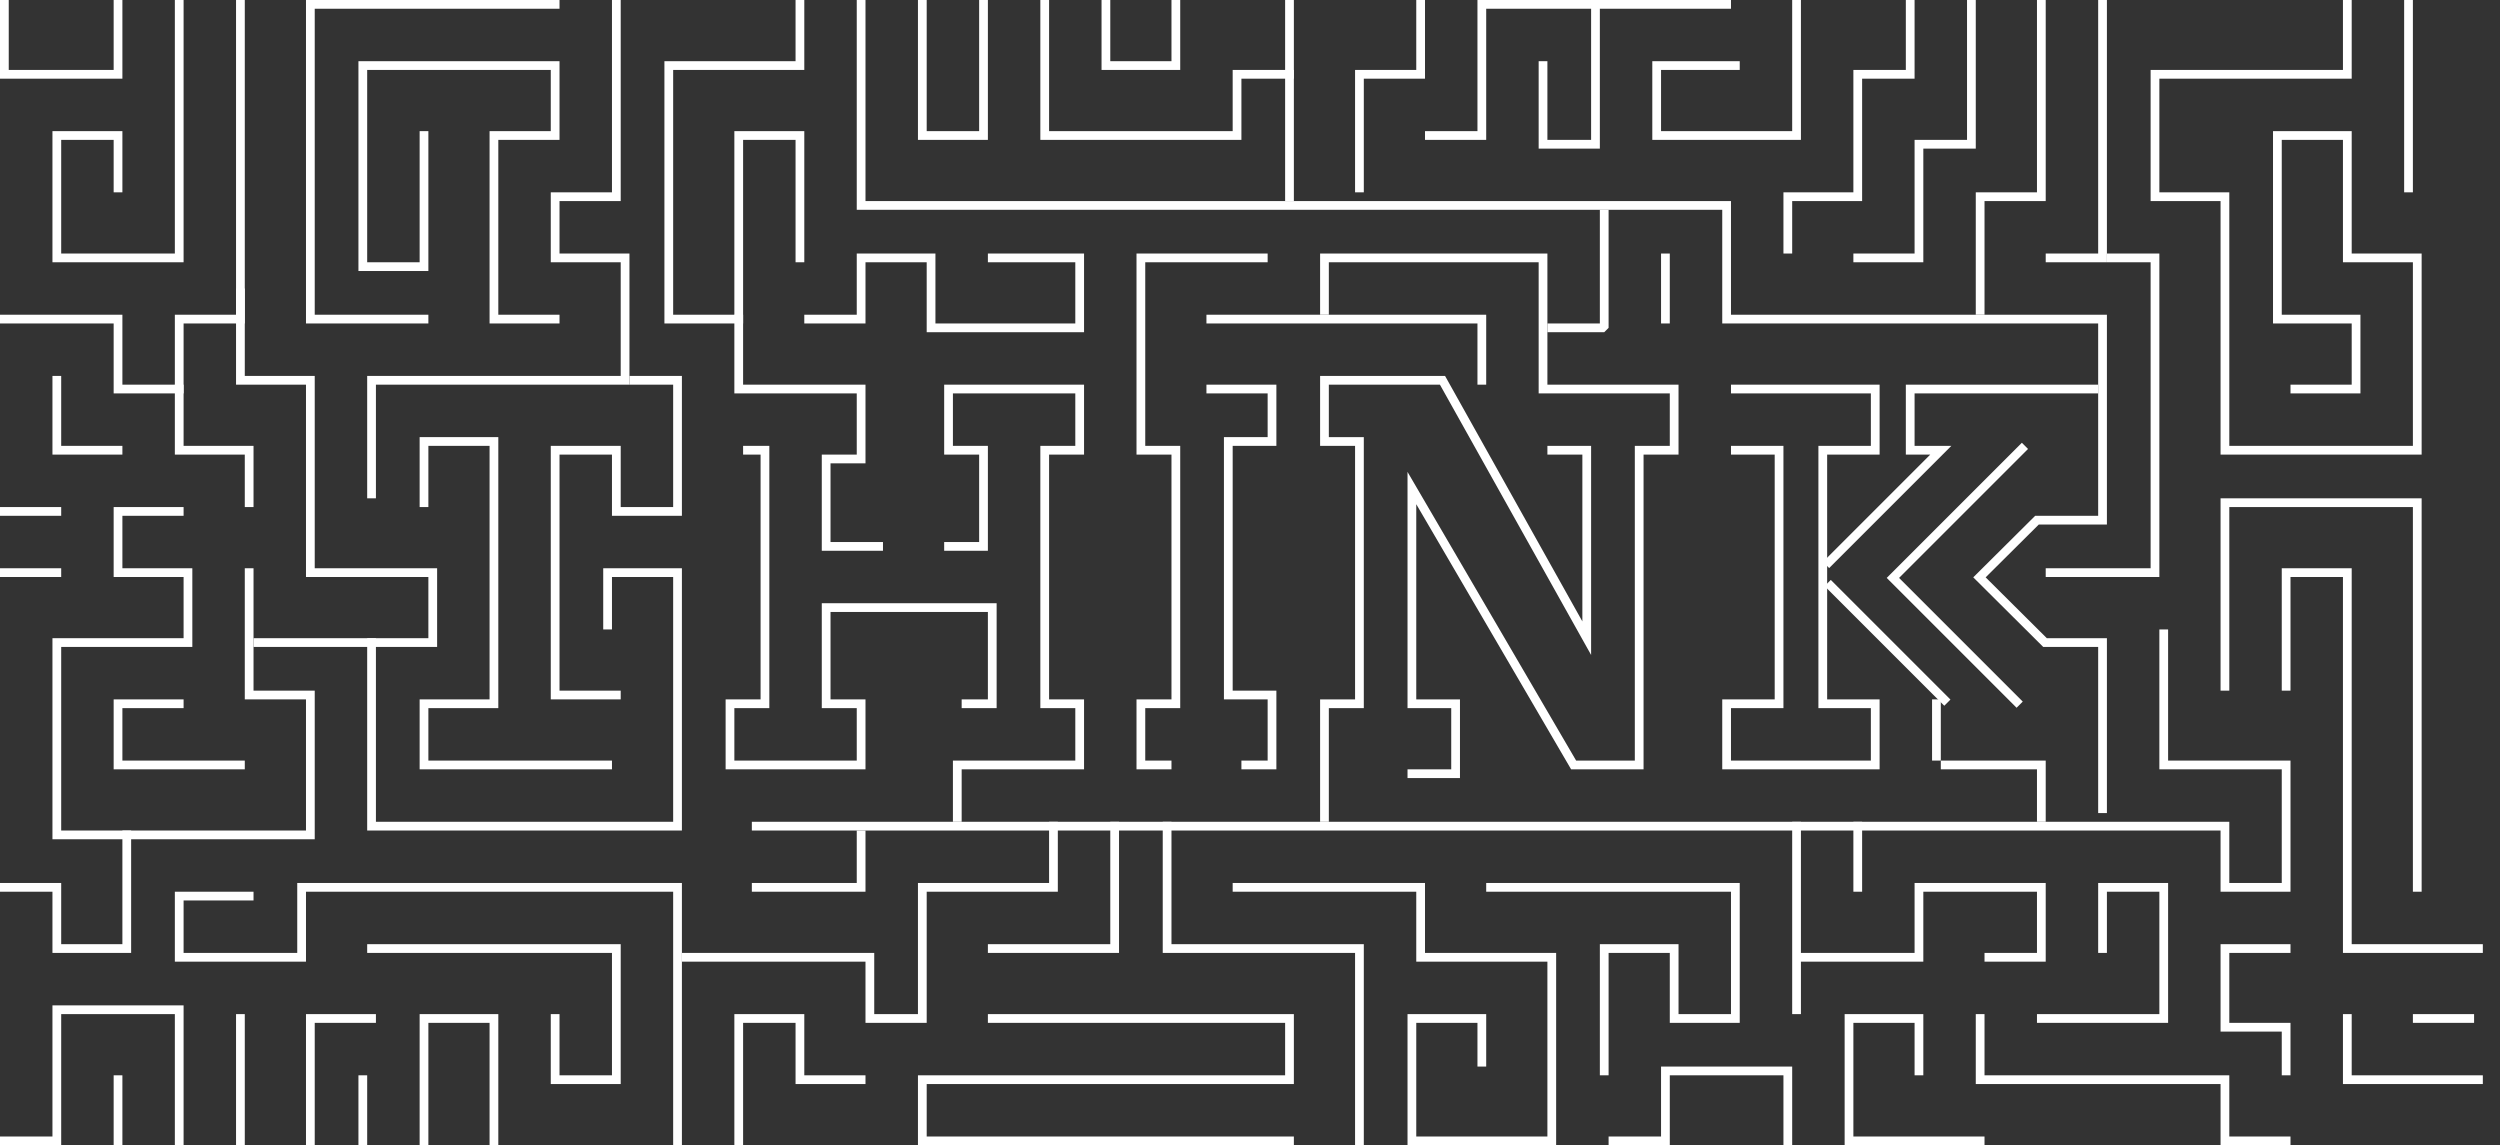 <?xml version="1.0" encoding="utf-8"?>
<!-- Generator: Adobe Illustrator 16.0.0, SVG Export Plug-In . SVG Version: 6.00 Build 0)  -->
<!DOCTYPE svg PUBLIC "-//W3C//DTD SVG 1.1//EN" "http://www.w3.org/Graphics/SVG/1.1/DTD/svg11.dtd">
<svg version="1.1" id="Layer_3" xmlns="http://www.w3.org/2000/svg" xmlns:xlink="http://www.w3.org/1999/xlink" x="0px" y="0px"
	 width="285.964px" height="130.983px" viewBox="0 0 285.964 130.983" enable-background="new 0 0 285.964 130.983"
	 xml:space="preserve">
<rect x="0" y="0" width="285.964" height="130.983" fill="#333333" stroke="none"/>
<polyline fill="none" stroke="#FFFFFF" stroke-miterlimit="10" points="13.5,0 13.5,8.5 0.5,8.5 0.5,0 "/>
<polyline fill="none" stroke="#FFFFFF" stroke-miterlimit="10" points="20.5,0 20.5,29.5 6.5,29.5 6.5,15.5 13.5,15.5 13.5,21 
	13.5,22 "/>
<polyline fill="none" stroke="#FFFFFF" stroke-miterlimit="10" points="-0.5,15 -0.5,36.5 13.5,36.5 13.5,44.5 20.5,44.5 20.5,36.5 
	27.5,36.5 27.5,0 "/>
<polyline fill="none" stroke="#FFFFFF" stroke-miterlimit="10" points="64,0.5 35.5,0.5 35.5,36.5 49,36.5 "/>
<polyline fill="none" stroke="#FFFFFF" stroke-miterlimit="10" points="48.5,15 48.5,30.5 41.5,30.5 41.5,7.5 63.5,7.5 63.5,15.5 
	56.5,15.5 56.5,36.5 64,36.5 "/>
<polyline fill="none" stroke="#FFFFFF" stroke-miterlimit="10" points="70.5,0 70.5,22.5 63.5,22.5 63.5,29.5 71.5,29.5 71.5,43.5 
	42.5,43.5 42.5,57 "/>
<polyline fill="none" stroke="#FFFFFF" stroke-miterlimit="10" points="72,43.5 77.5,43.5 77.5,58.5 70.5,58.5 70.5,51.5 63.5,51.5 
	63.5,79.5 71,79.5 "/>
<polyline fill="none" stroke="#FFFFFF" stroke-miterlimit="10" points="48.5,58 48.5,50.5 56.5,50.5 56.5,80.5 48.5,80.5 48.5,87.5 
	70,87.5 "/>
<polyline fill="none" stroke="#FFFFFF" stroke-miterlimit="10" points="69.5,72 69.5,65.5 77.5,65.5 77.5,94.5 42.5,94.5 42.5,73.5 
	49.5,73.5 49.5,65.5 35.5,65.5 35.5,43.5 29,43.5 27.5,43.5 27.5,33 "/>
<polyline fill="none" stroke="#FFFFFF" stroke-miterlimit="10" points="20.5,44 20.5,51.5 28.5,51.5 28.5,57 28.5,58 "/>
<polyline fill="none" stroke="#FFFFFF" stroke-miterlimit="10" points="6.5,43 6.5,51.5 14,51.5 "/>
<polyline fill="none" stroke="#FFFFFF" stroke-miterlimit="10" points="-0.5,43 -0.5,58.5 7,58.5 "/>
<polyline fill="none" stroke="#FFFFFF" stroke-miterlimit="10" points="21,58.5 13.5,58.5 13.5,65.5 21.5,65.5 21.5,73.5 6.5,73.5 
	6.5,95.5 35.5,95.5 35.5,79.5 28.5,79.5 28.5,65 "/>
<polyline fill="none" stroke="#FFFFFF" stroke-miterlimit="10" points="21,80.5 13.5,80.5 13.5,87.5 28,87.5 "/>
<polyline fill="none" stroke="#FFFFFF" stroke-miterlimit="10" points="7,65.5 -0.5,65.5 -0.5,80 "/>
<polyline fill="none" stroke="#FFFFFF" stroke-miterlimit="10" points="-0.5,87 -0.5,101.5 6.5,101.5 6.5,108.5 14.5,108.5 14.5,95 
	"/>
<polyline fill="none" stroke="#FFFFFF" stroke-miterlimit="10" points="-0.5,109 -0.5,122 -0.5,123 "/>
<polyline fill="none" stroke="#FFFFFF" stroke-miterlimit="10" points="0,130.5 6.5,130.5 6.5,115.5 20.5,115.5 20.5,130 20.5,131 
	"/>
<line fill="none" stroke="#FFFFFF" stroke-miterlimit="10" x1="13.5" y1="123" x2="13.5" y2="131"/>
<line fill="none" stroke="#FFFFFF" stroke-miterlimit="10" x1="43" y1="73.5" x2="29" y2="73.5"/>
<polyline fill="none" stroke="#FFFFFF" stroke-miterlimit="10" points="29,102.5 20.5,102.5 20.5,109.5 34.5,109.5 34.5,101.5 
	77.5,101.5 77.5,131 "/>
<polyline fill="none" stroke="#FFFFFF" stroke-miterlimit="10" points="27.5,116 27.5,131.5 35.5,131.5 35.5,116.5 43,116.5 "/>
<line fill="none" stroke="#FFFFFF" stroke-miterlimit="10" x1="41.5" y1="131" x2="41.5" y2="123"/>
<polyline fill="none" stroke="#FFFFFF" stroke-miterlimit="10" points="48.5,131 48.5,116.5 56.5,116.5 56.5,131 "/>
<polyline fill="none" stroke="#FFFFFF" stroke-miterlimit="10" points="42,108.5 70.5,108.5 70.5,123.5 63.5,123.5 63.5,116 "/>
<polyline fill="none" stroke="#FFFFFF" stroke-miterlimit="10" points="78,109.5 99.5,109.5 99.5,116.5 105.5,116.5 105.5,101.5 
	120.5,101.5 120.5,94 "/>
<polyline fill="none" stroke="#FFFFFF" stroke-miterlimit="10" points="86,94.5 254.5,94.5 254.5,101.5 261.5,101.5 261.5,87.5 
	247.5,87.5 247.5,72 "/>
<polyline fill="none" stroke="#FFFFFF" stroke-miterlimit="10" points="86,101.5 98.5,101.5 98.5,95 "/>
<polyline fill="none" stroke="#FFFFFF" stroke-miterlimit="10" points="254.5,79 254.5,57.5 276.5,57.5 276.5,102 "/>
<polyline fill="none" stroke="#FFFFFF" stroke-miterlimit="10" points="261.5,79 261.5,65.5 268.5,65.5 268.5,108.5 284,108.5 "/>
<line fill="none" stroke="#FFFFFF" stroke-miterlimit="10" x1="283" y1="116.5" x2="276" y2="116.5"/>
<polyline fill="none" stroke="#FFFFFF" stroke-miterlimit="10" points="284,123.5 268.5,123.5 268.5,116 "/>
<polyline fill="none" stroke="#FFFFFF" stroke-miterlimit="10" points="262,108.5 254.5,108.5 254.5,117.5 261.5,117.5 261.5,122 
	261.5,123 "/>
<polyline fill="none" stroke="#FFFFFF" stroke-miterlimit="10" points="240.5,109 240.5,101.5 247.5,101.5 247.5,116.5 233,116.5 
	"/>
<polyline fill="none" stroke="#FFFFFF" stroke-miterlimit="10" points="262,130.5 254.5,130.5 254.5,123.5 226.5,123.5 226.5,116 
	"/>
<polyline fill="none" stroke="#FFFFFF" stroke-miterlimit="10" points="227,109.5 233.5,109.5 233.5,101.5 219.5,101.5 219.5,109.5 
	205.5,109.5 205.5,94 205.5,116 "/>
<line fill="none" stroke="#FFFFFF" stroke-miterlimit="10" x1="212.5" y1="94" x2="212.5" y2="102"/>
<polyline fill="none" stroke="#FFFFFF" stroke-miterlimit="10" points="219.5,123 219.5,116.5 211.5,116.5 211.5,130.5 227,130.5 
	"/>
<polyline fill="none" stroke="#FFFFFF" stroke-miterlimit="10" points="170,101.5 198.5,101.5 198.5,116.5 191.5,116.5 191.5,108.5 
	183.5,108.5 183.5,123 "/>
<polyline fill="none" stroke="#FFFFFF" stroke-miterlimit="10" points="133.5,94 133.5,108.5 155.5,108.5 155.5,131 "/>
<polyline fill="none" stroke="#FFFFFF" stroke-miterlimit="10" points="141,101.5 162.5,101.5 162.5,109.5 177.5,109.5 177.5,130.5 
	161.5,130.5 161.5,116.5 169.5,116.5 169.5,121 169.5,122 "/>
<polyline fill="none" stroke="#FFFFFF" stroke-miterlimit="10" points="204.5,131 204.5,122.5 190.5,122.5 190.5,130.5 184,130.5 
	"/>
<polyline fill="none" stroke="#FFFFFF" stroke-miterlimit="10" points="148,130.5 105.5,130.5 105.5,123.5 147.5,123.5 147.5,116.5 
	113,116.5 "/>
<polyline fill="none" stroke="#FFFFFF" stroke-miterlimit="10" points="113,108.5 127.5,108.5 127.5,94 "/>
<polyline fill="none" stroke="#FFFFFF" stroke-miterlimit="10" points="99,123.5 91.5,123.5 91.5,116.5 84.5,116.5 84.5,129 
	84.5,131 "/>
<polyline fill="none" stroke="#FFFFFF" stroke-miterlimit="10" points="91.5,0 91.5,7.5 76.5,7.5 76.5,36.5 84.5,36.5 84.5,15.5 
	91.5,15.5 91.5,29 91.5,30 "/>
<polyline fill="none" stroke="#FFFFFF" stroke-miterlimit="10" points="98.5,0 98.5,23.5 197.5,23.5 197.5,36.5 240.5,36.5 
	240.5,59.5 233,59.5 226.421,66.04 233.921,73.5 240.5,73.5 240.5,93 "/>
<polyline fill="none" stroke="#FFFFFF" stroke-miterlimit="10" points="105.5,0 105.5,15.5 112.5,15.5 112.5,0 "/>
<polyline fill="none" stroke="#FFFFFF" stroke-miterlimit="10" points="119.5,0 119.5,15.5 141.5,15.5 141.5,8.5 147.5,8.5 147.5,0 
	"/>
<line fill="none" stroke="#FFFFFF" stroke-miterlimit="10" x1="147.5" y1="8" x2="147.5" y2="23"/>
<polyline fill="none" stroke="#FFFFFF" stroke-miterlimit="10" points="134.5,0 134.5,7.5 126.5,7.5 126.5,0 "/>
<polyline fill="none" stroke="#FFFFFF" stroke-miterlimit="10" points="162.5,0 162.5,8.5 155.5,8.5 155.5,22 "/>
<polyline fill="none" stroke="#FFFFFF" stroke-miterlimit="10" points="163,15.5 169.5,15.5 169.5,0.5 198,0.5 "/>
<polyline fill="none" stroke="#FFFFFF" stroke-miterlimit="10" points="182.5,0 182.5,16.5 176.5,16.5 176.5,7 "/>
<polyline fill="none" stroke="#FFFFFF" stroke-miterlimit="10" points="199,7.5 189.5,7.5 189.5,15.5 205.5,15.5 205.5,0 "/>
<polyline fill="none" stroke="#FFFFFF" stroke-miterlimit="10" points="218.5,0 218.5,8.5 212.5,8.5 212.5,22.5 204.5,22.5 
	204.5,29 "/>
<polyline fill="none" stroke="#FFFFFF" stroke-miterlimit="10" points="225.5,0 225.5,16.5 219.5,16.5 219.5,29.5 212,29.5 "/>
<polyline fill="none" stroke="#FFFFFF" stroke-miterlimit="10" points="226.5,36 226.5,22.5 233.5,22.5 233.5,0 "/>
<polyline fill="none" stroke="#FFFFFF" stroke-miterlimit="10" points="240.5,0 240.5,29.5 234,29.5 "/>
<polyline fill="none" stroke="#FFFFFF" stroke-miterlimit="10" points="241,29.5 246.5,29.5 246.5,65.5 234,65.5 "/>
<polyline fill="none" stroke="#FFFFFF" stroke-miterlimit="10" points="268.5,0 268.5,8.5 246.5,8.5 246.5,22.5 254.5,22.5 
	254.5,51.5 276.5,51.5 276.5,29.5 268.5,29.5 268.5,15.5 260.5,15.5 260.5,36.5 269.5,36.5 269.5,44.5 262,44.5 "/>
<line fill="none" stroke="#FFFFFF" stroke-miterlimit="10" x1="275.5" y1="0" x2="275.5" y2="22"/>
<polyline fill="none" stroke="#FFFFFF" stroke-miterlimit="10" points="84.5,36 84.5,44.5 98.5,44.5 98.5,52.5 94.5,52.5 94.5,62.5 
	101,62.5 "/>
<polyline fill="none" stroke="#FFFFFF" stroke-miterlimit="10" points="85,51.5 87.5,51.5 87.5,80.5 83.5,80.5 83.5,87.5 98.5,87.5 
	98.5,80.5 94.5,80.5 94.5,69.5 113.5,69.5 113.5,80.5 110,80.5 "/>
<polyline fill="none" stroke="#FFFFFF" stroke-miterlimit="10" points="109.5,94 109.5,87.5 123.5,87.5 123.5,80.5 119.5,80.5 
	119.5,51.5 123.5,51.5 123.5,44.5 108.5,44.5 108.5,51.5 112.5,51.5 112.5,62.5 108,62.5 "/>
<polyline fill="none" stroke="#FFFFFF" stroke-miterlimit="10" points="92,36.5 98.5,36.5 98.5,29.5 106.5,29.5 106.5,37.5 
	123.5,37.5 123.5,29.5 113,29.5 "/>
<polyline fill="none" stroke="#FFFFFF" stroke-miterlimit="10" points="145,29.5 130.5,29.5 130.5,51.5 134.5,51.5 134.5,80.5 
	130.5,80.5 130.5,87.5 134,87.5 "/>
<polyline fill="none" stroke="#FFFFFF" stroke-miterlimit="10" points="142,87.5 145.5,87.5 145.5,79.5 140.5,79.5 140.5,50.5 
	145.5,50.5 145.5,44.5 138,44.5 "/>
<polyline fill="none" stroke="#FFFFFF" stroke-miterlimit="10" points="138,36.5 169.5,36.5 169.5,44 "/>
<polyline fill="none" stroke="#FFFFFF" stroke-miterlimit="10" points="151.5,36 151.5,29.5 176.5,29.5 176.5,44.5 191.5,44.5 
	191.5,51.5 187.5,51.5 187.5,87.5 180,87.5 161.5,55.827 161.5,80.5 166.5,80.5 166.5,88.5 161,88.5 "/>
<polyline fill="none" stroke="#FFFFFF" stroke-miterlimit="10" points="151.5,94 151.5,80.5 155.5,80.5 155.5,50.5 151.5,50.5 
	151.5,43.5 165,43.5 181.5,73 181.5,51.5 177,51.5 "/>
<polyline fill="none" stroke="#FFFFFF" stroke-linejoin="bevel" stroke-miterlimit="10" points="177,37.5 183.5,37.5 183.5,24 "/>
<line fill="none" stroke="#FFFFFF" stroke-linejoin="bevel" stroke-miterlimit="10" x1="190.5" y1="29" x2="190.5" y2="37"/>
<polyline fill="none" stroke="#FFFFFF" stroke-miterlimit="10" points="198,44.5 214.5,44.5 214.5,51.5 208.5,51.5 208.5,80.5 
	214.5,80.5 214.5,87.5 197.5,87.5 197.5,80.5 203.5,80.5 203.5,51.5 198,51.5 "/>
<polyline fill="none" stroke="#FFFFFF" stroke-miterlimit="10" points="240,44.5 218.5,44.5 218.5,51.5 222,51.5 208.875,64.625 "/>
<line fill="none" stroke="#FFFFFF" stroke-miterlimit="10" x1="222.75" y1="80.375" x2="209.063" y2="66.688"/>
<line fill="none" stroke="#FFFFFF" stroke-miterlimit="10" x1="221.5" y1="87" x2="221.5" y2="80"/>
<polyline fill="none" stroke="#FFFFFF" stroke-miterlimit="10" points="231.625,51 216.52,66.105 231.02,80.605 "/>
<polyline fill="none" stroke="#FFFFFF" stroke-miterlimit="10" points="222,87.5 233.5,87.5 233.5,94 "/>
</svg>
